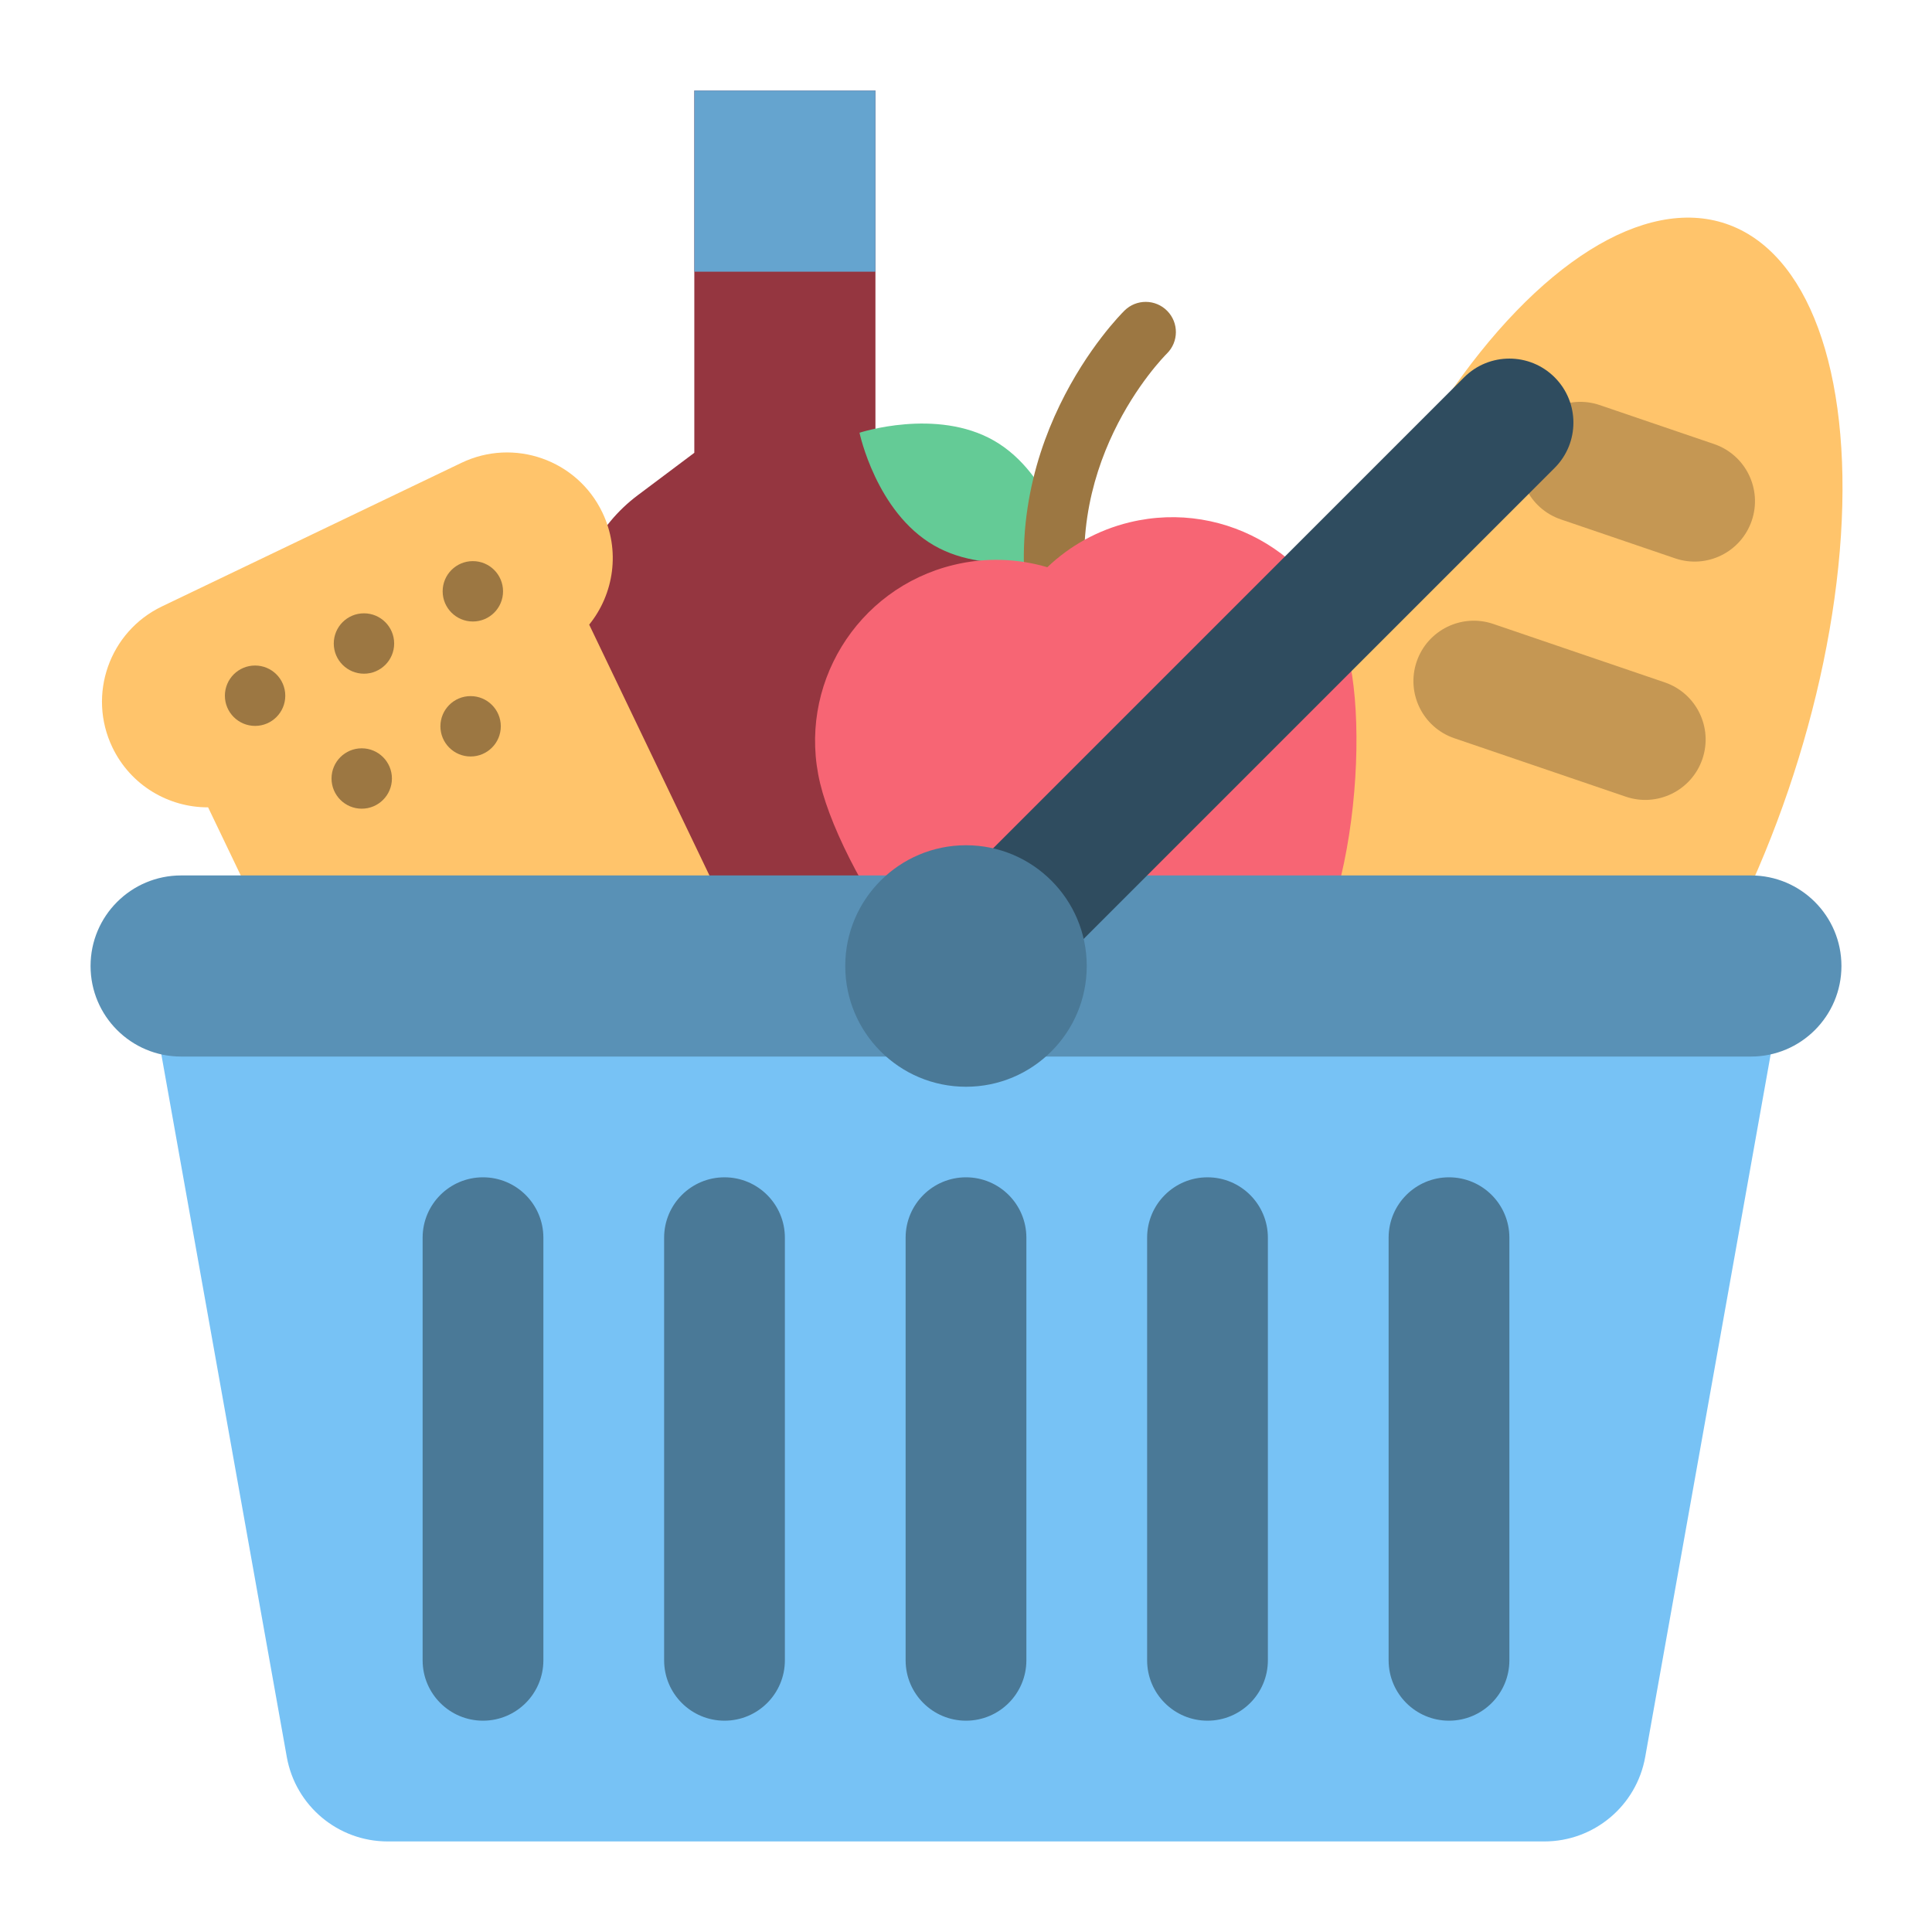 <svg id="flat" height="512" viewBox="0 0 512 512" width="512" xmlns="http://www.w3.org/2000/svg"><ellipse cx="413.057" cy="188.928" fill="#ffc46b" rx="136.728" ry="64" transform="matrix(.323 -.947 .947 .323 100.961 518.937)"/><path d="m443.923 147.968-30.289-10.325c-8.364-2.851-12.833-11.943-9.982-20.307 2.851-8.364 11.943-12.833 20.307-9.982l30.289 10.325c8.364 2.851 12.833 11.943 9.982 20.307-2.852 8.364-11.943 12.833-20.307 9.982z" fill="#c59753"/><path d="m430.846 211.127-45.433-15.487c-8.364-2.851-12.833-11.943-9.982-20.307 2.851-8.364 11.943-12.833 20.307-9.982l45.433 15.487c8.364 2.851 12.833 11.943 9.982 20.307-2.852 8.364-11.943 12.833-20.307 9.982z" fill="#c59753"/><path d="m232 120v-96h-48v96l-15.001 11.251c-10.701 8.026-16.999 20.621-16.999 33.997v114.752h112v-114.752c0-13.376-6.298-25.972-16.999-33.998z" fill="#953640"/><path d="m184 24h48v48h-48z" fill="#65a4cf"/><path d="m263.491 116.817c15.306 8.835 19.717 29.854 19.717 29.854s-20.407 6.696-35.713-2.139-19.717-29.854-19.717-29.854 20.406-6.695 35.713 2.139z" fill="#64cb96"/><g><path d="m281.683 175.393c-3.608 0-6.882-2.458-7.769-6.119-12.22-50.475 22.606-85.506 24.095-86.973 3.148-3.1 8.213-3.063 11.313.085 3.096 3.143 3.063 8.197-.07 11.299-1.255 1.253-29.828 30.353-19.787 71.823 1.04 4.295-1.599 8.618-5.893 9.658-.633.153-1.266.227-1.889.227z" fill="#9c7742"/></g><path d="m299.368 138.417c-8.5 2.058-15.909 6.27-21.811 11.904-7.825-2.31-16.34-2.667-24.841-.609-25.765 6.238-41.595 32.182-35.357 57.947s41.227 78.953 66.992 72.715c8.5-2.058 15.909-6.27 21.811-11.904 7.825 2.31 16.34 2.667 24.841.609 25.765-6.238 32.55-69.54 26.312-95.305s-32.182-41.595-57.947-35.357z" fill="#f76574"/><path d="m122.279 122.661-79.352 38.043c-13.944 6.685-19.829 23.409-13.144 37.353 4.828 10.071 14.894 15.935 25.366 15.898l35.751 74.571 100.993-48.419-35.751-74.571c6.587-8.142 8.318-19.661 3.489-29.732-6.685-13.944-23.408-19.828-37.352-13.143z" fill="#ffc46b"/><path d="m409.266 488h-306.532c-13.155 0-24.418-9.43-26.73-22.38l-36.004-201.62h432l-36.004 201.62c-2.312 12.95-13.575 22.38-26.73 22.38z" fill="#77c2f5"/><path d="m464 280h-416c-13.255 0-24-10.745-24-24 0-13.255 10.745-24 24-24h416c13.255 0 24 10.745 24 24 0 13.255-10.745 24-24 24z" fill="#5991b6"/><g fill="#4a7997"><path d="m128 456c-8.837 0-16-7.163-16-16v-112c0-8.837 7.163-16 16-16 8.837 0 16 7.163 16 16v112c0 8.837-7.163 16-16 16z"/><path d="m192 456c-8.837 0-16-7.163-16-16v-112c0-8.837 7.163-16 16-16 8.837 0 16 7.163 16 16v112c0 8.837-7.163 16-16 16z"/><path d="m256 456c-8.837 0-16-7.163-16-16v-112c0-8.837 7.163-16 16-16 8.837 0 16 7.163 16 16v112c0 8.837-7.163 16-16 16z"/><path d="m384 456c8.837 0 16-7.163 16-16v-112c0-8.837-7.163-16-16-16-8.837 0-16 7.163-16 16v112c0 8.837 7.163 16 16 16z"/><path d="m320 456c8.837 0 16-7.163 16-16v-112c0-8.837-7.163-16-16-16-8.837 0-16 7.163-16 16v112c0 8.837 7.163 16 16 16z"/></g><path d="m248 240 140-140c6.627-6.627 17.373-6.627 24 0 6.627 6.627 6.627 17.373 0 24l-140 140z" fill="#2f4c5f"/><circle cx="256" cy="256" fill="#4a7997" r="32"/><g><path d="m67.602 192.372c-4.418 0-8.005-3.582-8.005-8s3.577-8 7.995-8h.01c4.418 0 8 3.582 8 8s-3.582 8-8 8z" fill="#9c7742"/></g><g><path d="m96.457 178.538c-4.418 0-8.005-3.582-8.005-8s3.577-8 7.995-8h.01c4.418 0 8 3.582 8 8s-3.582 8-8 8z" fill="#9c7742"/></g><g><path d="m125.312 164.704c-4.418 0-8.005-3.582-8.005-8s3.577-8 7.995-8h.01c4.418 0 8 3.582 8 8s-3.582 8-8 8z" fill="#9c7742"/></g><g><path d="m124.718 200.477c-4.418 0-8.005-3.582-8.005-8s3.577-8 7.995-8h.01c4.418 0 8 3.582 8 8s-3.581 8-8 8z" fill="#9c7742"/></g><g><path d="m95.863 214.311c-4.418 0-8.005-3.582-8.005-8s3.577-8 7.995-8h.01c4.418 0 8 3.582 8 8s-3.581 8-8 8z" fill="#9c7742"/></g></svg>